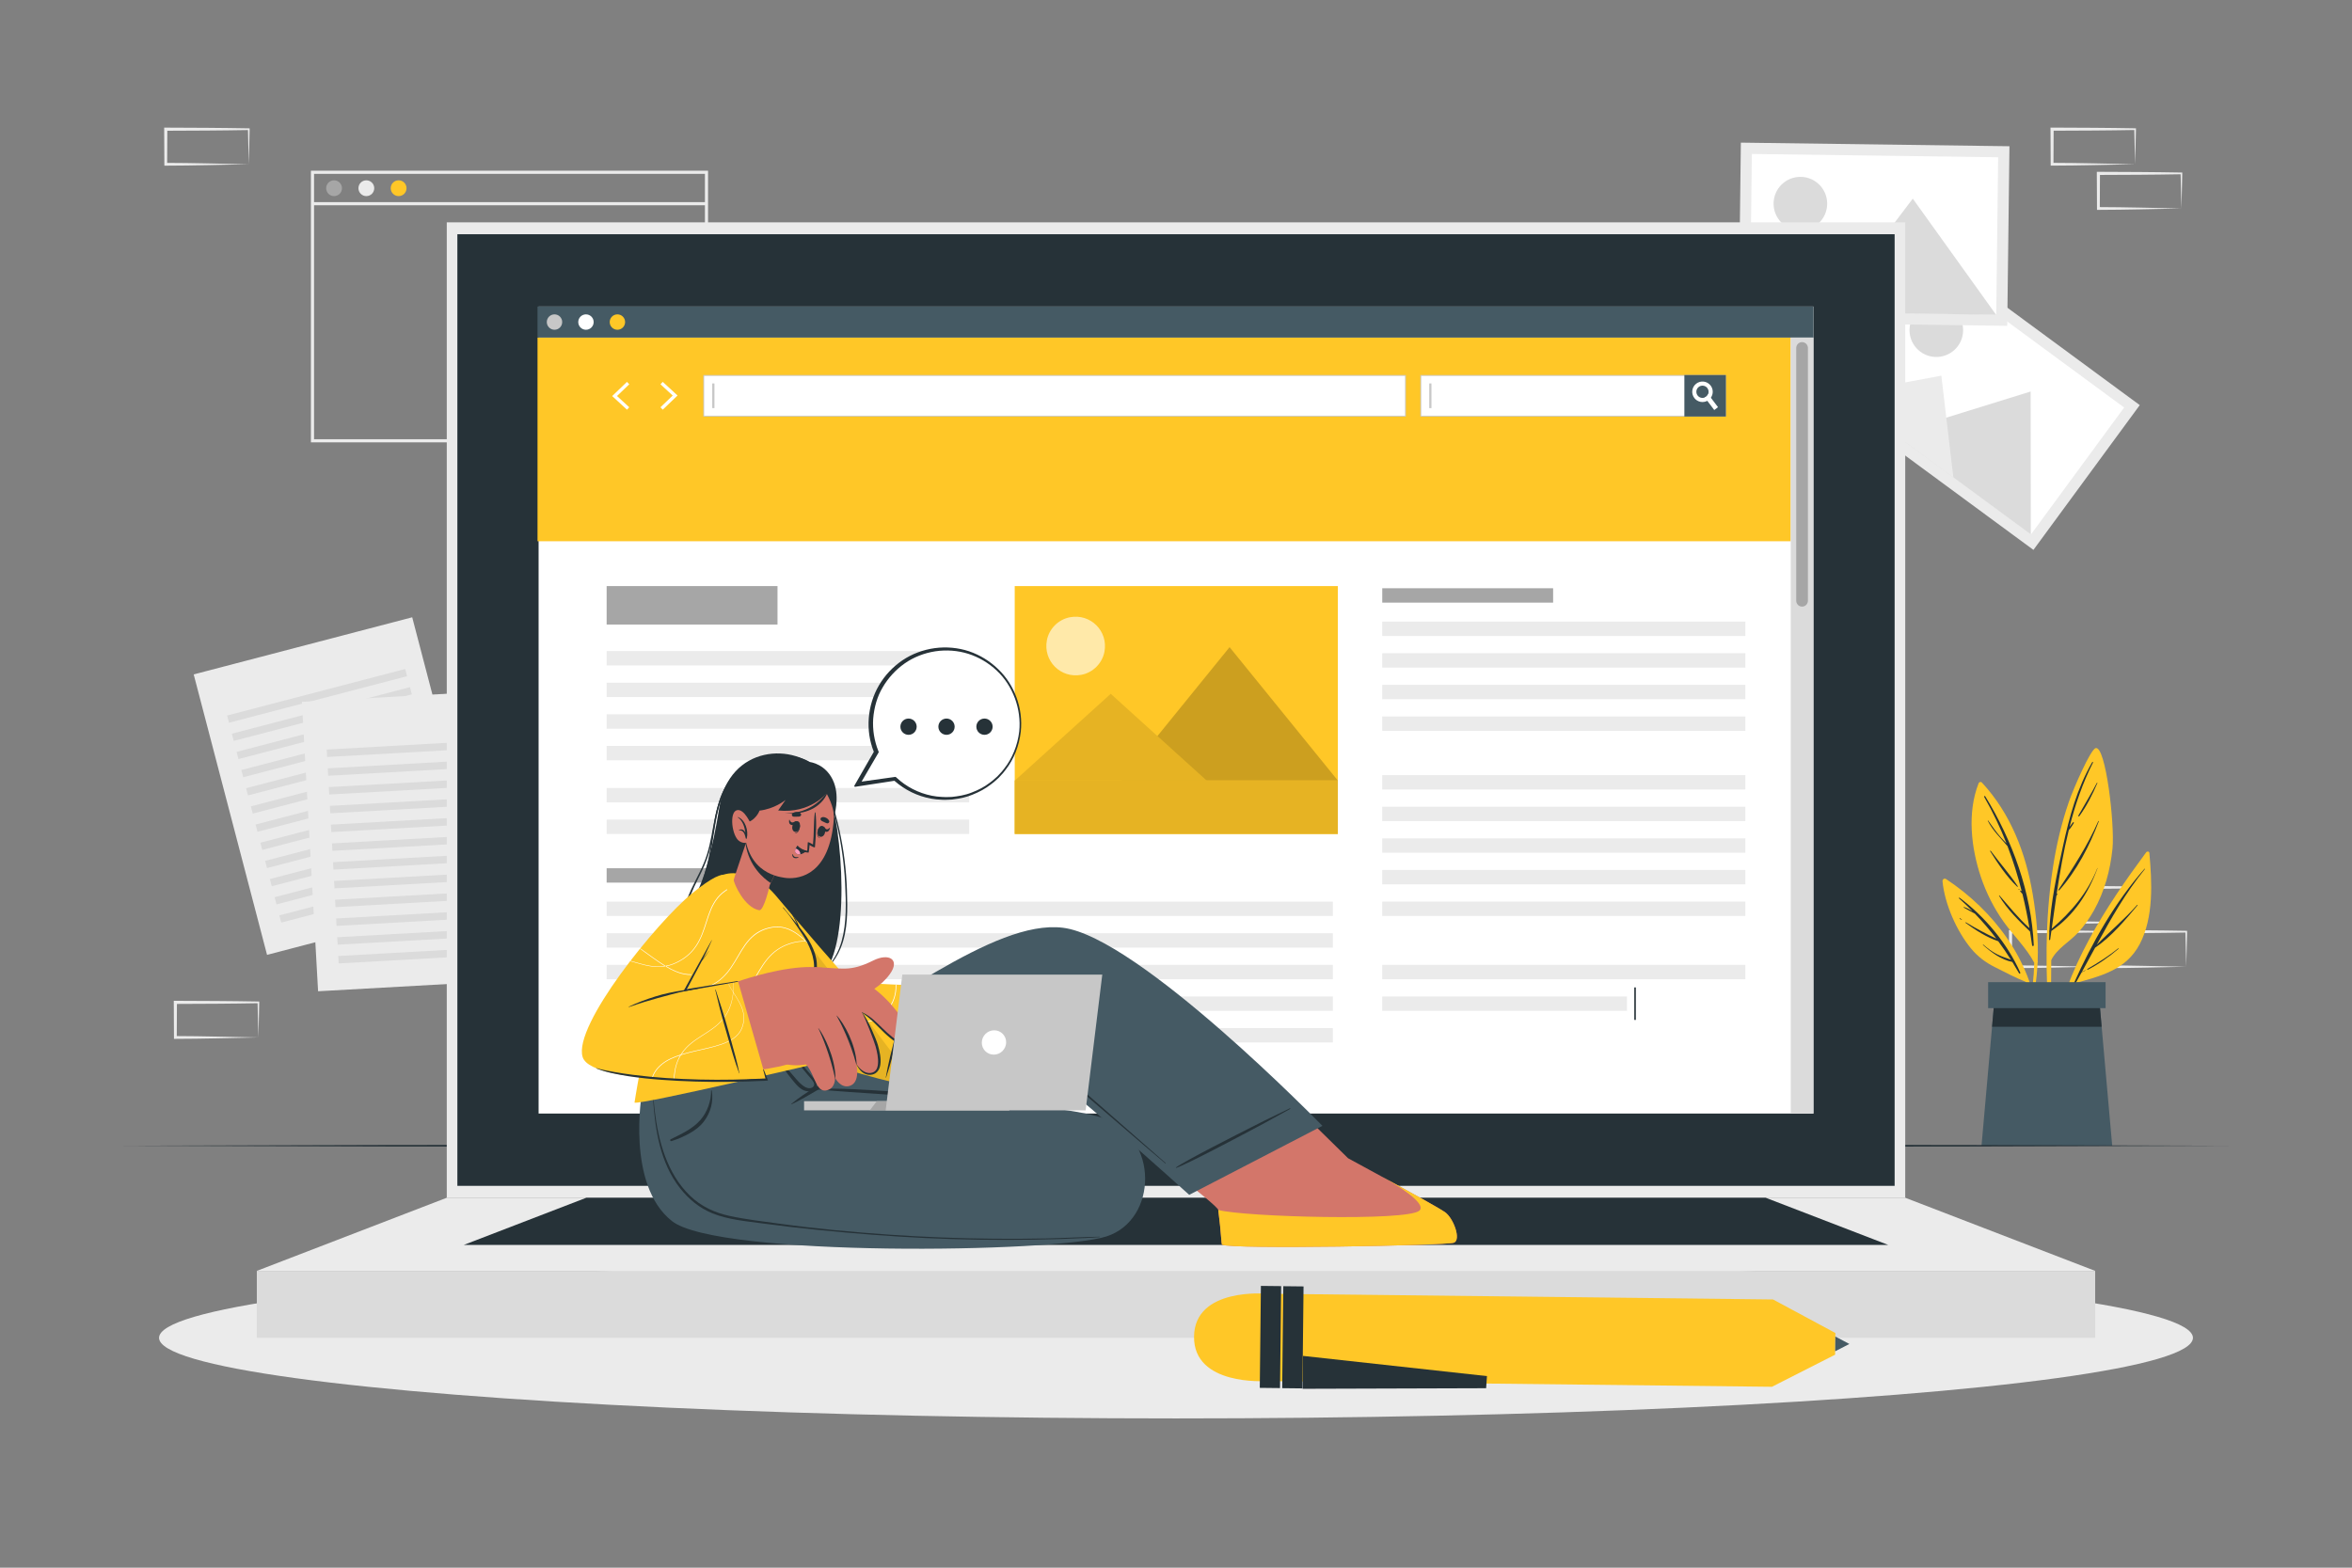 <?xml version="1.0" encoding="utf-8"?>
<!-- Generator: Adobe Illustrator 27.5.0, SVG Export Plug-In . SVG Version: 6.00 Build 0)  -->
<svg version="1.1" xmlns="http://www.w3.org/2000/svg" xmlns:xlink="http://www.w3.org/1999/xlink"
	x="0px" y="0px"
	viewBox="0 0 750 500" style="enable-background:new 0 0 750 500;" xml:space="preserve">
<rect x="0" y="0" width="750" height="500" fill="#808080" stroke="none"/>
<g id="Background_Complete">
	<g>
		<path style="fill:#EBEBEB;" d="M225.784,141.086H99.145V54.447h126.639V141.086z M100.145,140.086h124.639V55.447H100.145V140.086
			z"/>
		<g>
			<path style="fill:#A6A6A6;" d="M109.047,60.028c0,1.392-1.129,2.521-2.521,2.521c-1.392,0-2.521-1.128-2.521-2.521
				c0-1.392,1.128-2.521,2.521-2.521C107.918,57.508,109.047,58.636,109.047,60.028z"/>
			<path style="fill:#EBEBEB;" d="M119.339,60.028c0,1.392-1.128,2.521-2.521,2.521s-2.521-1.128-2.521-2.521
				c0-1.392,1.128-2.521,2.521-2.521S119.339,58.636,119.339,60.028z"/>
			<path style="fill:#FFC727;" d="M129.632,60.028c0,1.392-1.128,2.521-2.521,2.521c-1.392,0-2.521-1.128-2.521-2.521
				c0-1.392,1.129-2.521,2.521-2.521C128.503,57.508,129.632,58.636,129.632,60.028z"/>
		</g>
		<rect x="99.645" y="64.466" style="fill:#EBEBEB;" width="125.639" height="1"/>
	</g>
	<g>
		<path style="fill:#EBEBEB;" d="M682.372,294.224l-13.125,0.279l-6.661,0.112c-2.226,0.047-4.463,0.037-6.695,0.055l-0.444,0.003
			l-0.002-0.449l-0.054-11.19l-0.003-0.502l0.502,0.002l13.24,0.063c4.413,0.005,8.827,0.112,13.24,0.164l0.276,0.003l-0.003,0.27
			c-0.019,1.899-0.086,3.787-0.131,5.654L682.372,294.224z M682.372,294.224l-0.142-5.654c-0.045-1.863-0.112-3.705-0.131-5.536
			l0.273,0.273c-4.413,0.051-8.827,0.159-13.24,0.164l-13.24,0.063l0.499-0.499l-0.054,11.19l-0.446-0.446
			c2.182,0.018,4.358,0.008,6.546,0.055l6.579,0.112L682.372,294.224z"/>
		<path style="fill:#EBEBEB;" d="M667.6,308.334l-13.125,0.279l-6.661,0.112c-2.226,0.047-4.463,0.037-6.695,0.055l-0.444,0.004
			l-0.002-0.449l-0.054-11.19l-0.002-0.502l0.502,0.002l13.24,0.063c4.413,0.005,8.827,0.112,13.24,0.164l0.276,0.003l-0.003,0.27
			c-0.019,1.899-0.086,3.787-0.131,5.654L667.6,308.334z M667.6,308.334l-0.142-5.654c-0.045-1.863-0.112-3.705-0.131-5.536
			l0.273,0.273c-4.413,0.051-8.827,0.159-13.24,0.164l-13.24,0.063l0.499-0.499l-0.054,11.19l-0.446-0.446
			c2.182,0.018,4.358,0.008,6.546,0.055l6.579,0.112L667.6,308.334z"/>
		<path style="fill:#EBEBEB;" d="M697.144,308.334l-13.125,0.279l-6.661,0.112c-2.226,0.047-4.463,0.037-6.695,0.055l-0.444,0.004
			l-0.002-0.449l-0.054-11.19l-0.002-0.502l0.502,0.002l13.24,0.063c4.413,0.005,8.827,0.112,13.24,0.164l0.276,0.003l-0.003,0.27
			c-0.019,1.899-0.086,3.787-0.131,5.654L697.144,308.334z M697.144,308.334l-0.142-5.654c-0.045-1.863-0.112-3.705-0.131-5.536
			l0.273,0.273c-4.413,0.051-8.827,0.159-13.24,0.164l-13.24,0.063l0.499-0.499l-0.054,11.19l-0.446-0.446
			c2.182,0.018,4.358,0.008,6.546,0.055l6.579,0.112L697.144,308.334z"/>
		<path style="fill:#EBEBEB;" d="M324.792,161.067l-13.125,0.279l-6.661,0.112c-2.226,0.047-4.463,0.037-6.695,0.055l-0.444,0.004
			l-0.002-0.449l-0.054-11.19l-0.002-0.502l0.502,0.002l13.24,0.063c4.413,0.005,8.827,0.113,13.24,0.164l0.276,0.003l-0.003,0.27
			c-0.019,1.899-0.086,3.787-0.131,5.654L324.792,161.067z M324.792,161.067l-0.142-5.654c-0.045-1.863-0.112-3.705-0.131-5.536
			l0.273,0.273c-4.413,0.051-8.827,0.159-13.24,0.164l-13.24,0.063l0.499-0.499l-0.054,11.19l-0.446-0.446
			c2.182,0.018,4.358,0.008,6.546,0.055l6.579,0.112L324.792,161.067z"/>
		<path style="fill:#EBEBEB;" d="M310.021,175.177l-13.125,0.279l-6.661,0.112c-2.226,0.047-4.463,0.037-6.695,0.055l-0.444,0.004
			l-0.002-0.449l-0.054-11.19l-0.002-0.502l0.502,0.002l13.24,0.063c4.413,0.005,8.827,0.113,13.24,0.164l0.276,0.003l-0.003,0.27
			c-0.019,1.899-0.086,3.787-0.131,5.654L310.021,175.177z M310.021,175.177l-0.142-5.654c-0.045-1.863-0.112-3.705-0.131-5.536
			l0.273,0.273c-4.413,0.051-8.827,0.159-13.24,0.164l-13.24,0.063l0.499-0.499l-0.054,11.19l-0.446-0.446
			c2.182,0.018,4.358,0.008,6.546,0.055l6.579,0.112L310.021,175.177z"/>
		<path style="fill:#EBEBEB;" d="M339.564,175.177l-13.125,0.279l-6.661,0.112c-2.226,0.047-4.463,0.037-6.695,0.055l-0.444,0.004
			l-0.002-0.449l-0.054-11.19l-0.002-0.502l0.502,0.002l13.24,0.063c4.413,0.005,8.827,0.113,13.24,0.164l0.276,0.003l-0.003,0.27
			c-0.019,1.899-0.086,3.787-0.131,5.654L339.564,175.177z M339.564,175.177l-0.142-5.654c-0.045-1.863-0.112-3.705-0.131-5.536
			l0.273,0.273c-4.413,0.051-8.827,0.159-13.24,0.164l-13.24,0.063l0.499-0.499l-0.054,11.19l-0.446-0.446
			c2.182,0.018,4.358,0.008,6.546,0.055l6.579,0.112L339.564,175.177z"/>
		<path style="fill:#EBEBEB;" d="M82.4,330.886l-13.125,0.279l-6.661,0.112c-2.226,0.047-4.463,0.037-6.695,0.055l-0.444,0.004
			l-0.002-0.449l-0.054-11.19l-0.002-0.502l0.502,0.002l13.24,0.063c4.413,0.005,8.827,0.113,13.24,0.164l0.276,0.003l-0.003,0.27
			c-0.019,1.899-0.086,3.787-0.131,5.654L82.4,330.886z M82.4,330.886l-0.142-5.654c-0.045-1.863-0.112-3.705-0.131-5.536
			l0.273,0.273c-4.413,0.051-8.827,0.159-13.24,0.164l-13.24,0.063l0.499-0.499l-0.054,11.19l-0.446-0.446
			c2.182,0.018,4.358,0.008,6.546,0.055l6.579,0.112L82.4,330.886z"/>
		<path style="fill:#EBEBEB;" d="M547.862,161.059l-13.125,0.279l-6.661,0.112c-2.226,0.047-4.463,0.037-6.695,0.055l-0.444,0.003
			l-0.002-0.449l-0.054-11.19l-0.002-0.502l0.502,0.002l13.24,0.063c4.413,0.005,8.827,0.113,13.24,0.164l0.276,0.003l-0.003,0.27
			c-0.019,1.899-0.086,3.787-0.131,5.654L547.862,161.059z M547.862,161.059l-0.142-5.654c-0.045-1.863-0.112-3.705-0.131-5.536
			l0.273,0.273c-4.413,0.051-8.827,0.159-13.24,0.164l-13.24,0.063l0.499-0.499l-0.054,11.19l-0.446-0.446
			c2.182,0.018,4.358,0.008,6.546,0.055l6.579,0.112L547.862,161.059z"/>
		<path style="fill:#EBEBEB;" d="M680.841,52.38l-13.125,0.279l-6.661,0.112c-2.226,0.047-4.463,0.037-6.695,0.055l-0.444,0.004
			l-0.002-0.449l-0.054-11.19l-0.002-0.502l0.502,0.002l13.24,0.063c4.413,0.005,8.827,0.112,13.24,0.164l0.276,0.003l-0.003,0.27
			c-0.019,1.899-0.086,3.787-0.131,5.654L680.841,52.38z M680.841,52.38l-0.142-5.654c-0.045-1.863-0.112-3.705-0.131-5.536
			l0.273,0.273c-4.413,0.051-8.827,0.159-13.24,0.164l-13.24,0.063l0.499-0.499l-0.054,11.19l-0.446-0.446
			c2.182,0.018,4.358,0.008,6.546,0.055l6.579,0.112L680.841,52.38z"/>
		<path style="fill:#EBEBEB;" d="M695.612,66.489l-13.125,0.279l-6.661,0.112c-2.226,0.047-4.463,0.037-6.695,0.055l-0.444,0.004
			l-0.002-0.449l-0.054-11.19l-0.003-0.502l0.502,0.002l13.24,0.063c4.413,0.005,8.827,0.112,13.24,0.164l0.276,0.003l-0.003,0.27
			c-0.019,1.899-0.086,3.787-0.131,5.654L695.612,66.489z M695.612,66.489l-0.142-5.654c-0.045-1.863-0.112-3.705-0.131-5.536
			l0.273,0.273c-4.413,0.051-8.827,0.159-13.24,0.164l-13.24,0.063l0.499-0.499l-0.054,11.19l-0.446-0.446
			c2.182,0.018,4.358,0.008,6.546,0.055l6.579,0.112L695.612,66.489z"/>
		<path style="fill:#EBEBEB;" d="M79.337,52.391L66.212,52.67l-6.661,0.112c-2.226,0.047-4.463,0.037-6.695,0.055l-0.444,0.003
			l-0.002-0.449l-0.054-11.19L52.354,40.7l0.502,0.002l13.24,0.063c4.413,0.005,8.827,0.113,13.24,0.164l0.276,0.003l-0.003,0.27
			c-0.019,1.899-0.086,3.787-0.131,5.654L79.337,52.391z M79.337,52.391l-0.142-5.654c-0.045-1.863-0.112-3.705-0.131-5.536
			l0.273,0.273c-4.413,0.051-8.827,0.159-13.24,0.164l-13.24,0.063l0.499-0.499l-0.054,11.19l-0.446-0.446
			c2.182,0.018,4.358,0.008,6.546,0.055l6.579,0.112L79.337,52.391z"/>
	</g>
	<g>
		<g>
			<g>
				<polygon style="fill:#EBEBEB;" points="154.836,286.324 85.156,304.545 61.766,215.098 113.503,201.569 131.445,196.877 
					135.902,213.921 				"/>
				<g>
					
						<rect x="71.834" y="220.869" transform="matrix(-0.968 0.253 -0.253 -0.968 255.227 411.292)" style="fill:#DBDBDB;" width="58.671" height="2.374"/>
				</g>
				<g>
					
						<rect x="73.35" y="226.666" transform="matrix(-0.968 0.253 -0.253 -0.968 259.676 422.315)" style="fill:#DBDBDB;" width="58.671" height="2.374"/>
				</g>
				<g>
					
						<rect x="74.866" y="232.463" transform="matrix(-0.968 0.253 -0.253 -0.968 264.125 433.337)" style="fill:#DBDBDB;" width="58.671" height="2.374"/>
				</g>
				<g>
					
						<rect x="76.382" y="238.261" transform="matrix(-0.968 0.253 -0.253 -0.968 268.575 444.36)" style="fill:#DBDBDB;" width="58.671" height="2.374"/>
				</g>
				<g>
					
						<rect x="77.898" y="244.058" transform="matrix(-0.968 0.253 -0.253 -0.968 273.024 455.383)" style="fill:#DBDBDB;" width="58.671" height="2.374"/>
				</g>
				<g>
					
						<rect x="79.414" y="249.855" transform="matrix(-0.968 0.253 -0.253 -0.968 277.473 466.405)" style="fill:#DBDBDB;" width="58.671" height="2.374"/>
				</g>
				<g>
					
						<rect x="80.93" y="255.652" transform="matrix(-0.968 0.253 -0.253 -0.968 281.923 477.428)" style="fill:#DBDBDB;" width="58.671" height="2.374"/>
				</g>
				<g>
					
						<rect x="82.446" y="261.45" transform="matrix(-0.968 0.253 -0.253 -0.968 286.372 488.45)" style="fill:#DBDBDB;" width="58.671" height="2.374"/>
				</g>
				<g>
					
						<rect x="83.962" y="267.247" transform="matrix(-0.968 0.253 -0.253 -0.968 290.821 499.473)" style="fill:#DBDBDB;" width="58.671" height="2.374"/>
				</g>
				<g>
					
						<rect x="85.478" y="273.045" transform="matrix(-0.968 0.253 -0.253 -0.968 295.271 510.495)" style="fill:#DBDBDB;" width="58.671" height="2.374"/>
				</g>
				<g>
					
						<rect x="86.994" y="278.842" transform="matrix(-0.968 0.253 -0.253 -0.968 299.72 521.518)" style="fill:#DBDBDB;" width="58.671" height="2.374"/>
				</g>
				<g>
					
						<rect x="88.51" y="284.639" transform="matrix(-0.968 0.253 -0.253 -0.968 304.169 532.541)" style="fill:#DBDBDB;" width="58.671" height="2.374"/>
				</g>
			</g>
			<g>
				<polygon style="fill:#EBEBEB;" points="173.34,312.131 101.43,316.154 96.265,223.844 149.658,220.857 169.159,237.41 				"/>
				<polygon style="fill:#DBDBDB;" points="149.658,220.857 169.159,237.41 150.642,238.446 				"/>
				<g>
					
						<rect x="104.182" y="237.82" transform="matrix(-0.998 0.056 -0.056 -0.998 261.567 470.702)" style="fill:#DBDBDB;" width="40.044" height="2.374"/>
				</g>
				<g>
					
						<rect x="104.517" y="243.803" transform="matrix(-0.998 0.056 -0.056 -0.998 262.57 482.64)" style="fill:#DBDBDB;" width="40.044" height="2.374"/>
				</g>
				<g>
					
						<rect x="104.852" y="249.786" transform="matrix(-0.998 0.056 -0.056 -0.998 263.573 494.577)" style="fill:#DBDBDB;" width="40.044" height="2.374"/>
				</g>
				<g>
					
						<rect x="105.172" y="255.248" transform="matrix(-0.998 0.056 -0.056 -0.998 283.131 504.956)" style="fill:#DBDBDB;" width="58.671" height="2.374"/>
				</g>
				<g>
					
						<rect x="105.507" y="261.231" transform="matrix(-0.998 0.056 -0.056 -0.998 284.135 516.893)" style="fill:#DBDBDB;" width="58.671" height="2.374"/>
				</g>
				<g>
					
						<rect x="105.842" y="267.214" transform="matrix(-0.998 0.056 -0.056 -0.998 285.138 528.831)" style="fill:#DBDBDB;" width="58.671" height="2.374"/>
				</g>
				<g>
					
						<rect x="106.176" y="273.197" transform="matrix(-0.998 0.056 -0.056 -0.998 286.141 540.769)" style="fill:#DBDBDB;" width="58.671" height="2.374"/>
				</g>
				<g>
					
						<rect x="106.511" y="279.18" transform="matrix(-0.998 0.056 -0.056 -0.998 287.144 552.707)" style="fill:#DBDBDB;" width="58.671" height="2.374"/>
				</g>
				<g>
					
						<rect x="106.846" y="285.163" transform="matrix(-0.998 0.056 -0.056 -0.998 288.148 564.644)" style="fill:#DBDBDB;" width="58.671" height="2.374"/>
				</g>
				<g>
					
						<rect x="107.181" y="291.146" transform="matrix(-0.998 0.056 -0.056 -0.998 289.152 576.582)" style="fill:#DBDBDB;" width="58.671" height="2.374"/>
				</g>
				<g>
					
						<rect x="107.515" y="297.129" transform="matrix(-0.998 0.056 -0.056 -0.998 290.154 588.52)" style="fill:#DBDBDB;" width="58.671" height="2.374"/>
				</g>
				<g>
					
						<rect x="107.85" y="303.112" transform="matrix(-0.998 0.056 -0.056 -0.998 291.158 600.458)" style="fill:#DBDBDB;" width="58.671" height="2.374"/>
				</g>
			</g>
		</g>
		<g>
			<g>
				<g>
					<polygon style="fill:#EBEBEB;" points="579.427,124.61 648.412,175.384 682.319,129.209 613.335,78.435 					"/>
					<polygon style="fill:#FFFFFF;" points="584.405,123.845 647.662,170.403 677.341,129.974 614.083,83.416 					"/>
					<path style="fill:#DBDBDB;" d="M610.565,100.241c-2.798,3.801-1.984,9.15,1.817,11.948c3.801,2.798,9.151,1.984,11.949-1.817
						c2.798-3.801,1.984-9.151-1.817-11.949C618.712,95.626,613.363,96.439,610.565,100.241z"/>
					<polygon style="fill:#DBDBDB;" points="604,138.364 647.574,170.435 647.523,124.868 					"/>
					<polygon style="fill:#EBEBEB;" points="586.909,125.806 622.884,152.284 619.051,119.815 					"/>
				</g>
			</g>
			<g>
				<g>
					<polygon style="fill:#EBEBEB;" points="554.416,102.774 640.063,103.924 640.769,46.641 555.122,45.491 					"/>
					<polygon style="fill:#FFFFFF;" points="558.019,99.255 636.556,100.309 637.166,50.16 558.629,49.106 					"/>
					<path style="fill:#DBDBDB;" d="M565.558,64.836c-0.063,4.719,3.711,8.596,8.43,8.66c4.72,0.063,8.597-3.711,8.66-8.43
						c0.063-4.719-3.711-8.596-8.431-8.66C569.499,56.342,565.621,60.116,565.558,64.836z"/>
					<polygon style="fill:#DBDBDB;" points="582.403,99.66 636.502,100.386 609.945,63.359 					"/>
					<polygon style="fill:#EBEBEB;" points="561.197,99.393 605.861,99.992 583.85,75.817 					"/>
				</g>
			</g>
		</g>
	</g>
</g>

<g id="Plant">
	<g>
		<g>
			<g>
				<path style="fill:#FFC727;" d="M684.381,271.819c-12.794,17.328-26.134,37.436-29.382,59.165
					c-0.039,0.329,0.488,0.436,0.564,0.11c1.485-5.96,3.364-11.747,5.658-17.398c8.411-2.315,16.667-4.216,21.084-12.565
					c4.505-8.582,3.933-19.771,3.076-29.12C685.321,271.511,684.642,271.487,684.381,271.819z"/>
				<g>
					<path style="fill:#263238;" d="M661.347,313.534c5.747-12.897,13.126-25.848,22.504-36.453
						c0.063-0.071,0.161,0.031,0.103,0.103c-6.14,7.553-10.806,15.78-15.362,24.15c4.236-4.301,8.878-8.153,12.891-12.713
						c0.078-0.089,0.203,0.04,0.129,0.129c-3.985,4.781-8.337,9.977-13.526,13.516c-1.394,2.568-2.797,5.144-4.22,7.72
						c0.349-0.195,0.709-0.369,1.066-0.546c0.063-0.031,0.118,0.063,0.055,0.095c-0.396,0.2-0.787,0.411-1.196,0.585
						c-0.674,1.219-1.342,2.438-2.035,3.655C661.602,314.044,661.226,313.806,661.347,313.534z"/>
					<path style="fill:#263238;" d="M665.623,309.034c3.429-1.966,6.736-4.079,9.821-6.556c0.084-0.068,0.205,0.049,0.12,0.12
						c-3.03,2.565-6.261,4.862-9.8,6.677C665.605,309.357,665.466,309.124,665.623,309.034z"/>
				</g>
			</g>
			<g>
				<path style="fill:#FFC727;" d="M653.519,327.755c0.026,0.263,0.473,0.258,0.468-0.022c0.067-7.155,0.007-14.344,0.114-21.533
					c1.833-3.699,5.768-5.747,8.504-8.712c1.973-2.139,3.66-4.553,5.103-7.106c3.383-6.054,5.216-12.861,5.921-19.74
					c0.756-7.654-2.149-32.911-5.376-32.034c-1.673,0.455-7.088,12.965-8.524,17.1c-2.353,6.804-4.007,13.854-5.093,20.969
					C652.021,293.518,652.239,310.809,653.519,327.755z"/>
				<g>
					<path style="fill:#263238;" d="M653.467,296.886c0.011-0.009,0.021-0.019,0.032-0.028c0.392-9.054,2.432-18.197,4.341-26.979
						c2.057-9.461,4.462-18.368,9.33-26.806c0.091-0.157,0.322-0.019,0.241,0.141c-3.313,6.528-5.682,13.458-7.494,20.576
						c0.326-0.51,0.722-0.994,1.061-1.476c0.133-0.189,0.446-0.013,0.315,0.184c-0.477,0.713-0.908,1.544-1.521,2.148
						c-0.02,0.02-0.042,0.022-0.064,0.029c-1.676,6.761-2.879,13.678-3.908,20.578c0.077-0.087,0.152-0.182,0.229-0.267
						c0.053-0.057,0.142,0.016,0.105,0.081c-0.127,0.229-0.27,0.456-0.41,0.684c-0.518,3.502-0.999,6.997-1.483,10.462
						c6.235-5.329,11.56-11.611,14.564-19.352c0.014-0.035,0.072-0.021,0.059,0.016c-2.943,8.029-7.581,15.166-14.722,20.036
						c-0.13,0.934-0.261,1.867-0.394,2.796c-0.027,0.193-0.335,0.142-0.334-0.045c0.003-0.825,0.042-1.652,0.075-2.478
						C653.402,297.109,653.36,296.976,653.467,296.886z"/>
					<path style="fill:#263238;" d="M656.405,283.767c4.765-7.111,9.216-14.018,12.703-21.879c0.038-0.087,0.19-0.025,0.155,0.065
						c-2.938,7.81-7.053,15.724-12.62,21.998C656.53,284.079,656.308,283.911,656.405,283.767z"/>
					<path style="fill:#263238;" d="M662.737,260.132c1.974-3.492,4.056-6.891,5.914-10.453c0.052-0.099,0.189-0.012,0.147,0.086
						c-1.559,3.64-3.422,7.336-5.756,10.545C662.911,260.49,662.623,260.334,662.737,260.132z"/>
					<path style="fill:#263238;" d="M661.966,261.651c0.039,0,0.039,0.061,0,0.061C661.927,261.712,661.927,261.651,661.966,261.651
						z"/>
				</g>
			</g>
			<g>
				<path style="fill:#FFC727;" d="M648.676,307.061c-0.122,4.741-0.634,9.484-1.672,14.098c0.073,0.509,0.147,1.018,0.221,1.543
					c1.495-5.137,2.276-10.401,2.522-15.714c0.081-0.147,0.115-0.306,0.022-0.486c0,0,0,0-0.001-0.015
					c0.27-7.096-0.388-14.27-1.579-21.292c-2.216-13.151-7.057-25.771-16.229-35.628c-0.291-0.304-0.871-0.146-1.013,0.209
					c-3.701,9.41-2.41,20.639,0.743,30.027c1.716,5.057,4.164,9.913,7.273,14.261C642.109,298.487,646.12,302.23,648.676,307.061z"
					/>
				<g>
					<path style="fill:#263238;" d="M633.045,253.971c8.692,14.107,14.74,30.832,15.479,47.496c0.013,0.295-0.484,0.373-0.525,0.071
						c-0.206-1.497-0.435-2.981-0.675-4.459c-0.005-0.004-0.01-0.001-0.015-0.006c-3.596-3.444-7.287-7.078-9.863-11.382
						c-0.045-0.075,0.064-0.165,0.124-0.096c3.129,3.575,6.048,7.238,9.58,10.427c-0.622-3.684-1.36-7.31-2.233-10.883
						c-0.233-0.267-0.459-0.54-0.688-0.808c-0.151-0.177,0.101-0.435,0.258-0.258c0.069,0.077,0.139,0.154,0.209,0.231
						c-1.232-4.906-2.735-9.709-4.545-14.428c-2.213-2.64-4.686-4.921-6.298-8.1c-0.04-0.077,0.066-0.137,0.116-0.067
						c1.296,1.818,2.549,3.647,4.02,5.335c0.586,0.672,1.229,1.3,1.836,1.957c-1.978-5.038-4.325-9.977-7.116-14.833
						C632.584,253.949,632.914,253.758,633.045,253.971z"/>
					<path style="fill:#263238;" d="M634.802,271.372c2.81,3.781,6.011,7.389,8.623,11.297c0.075,0.112-0.088,0.227-0.181,0.14
						c-3.356-3.148-6.196-7.447-8.63-11.326C634.536,271.361,634.72,271.262,634.802,271.372z"/>
					<path style="fill:#263238;" d="M643.818,283.544l0.12,0.12c0.083,0.083-0.046,0.212-0.129,0.129l-0.12-0.12
						C643.606,283.59,643.735,283.461,643.818,283.544z"/>
				</g>
			</g>
			<g>
				<path style="fill:#FFC727;" d="M619.426,281.089c0.698,7.258,4.517,15.927,9.172,21.52c2.063,2.473,4.566,4.366,7.438,5.804
					c3.221,1.594,6.594,3.429,9.927,4.737c1.558,3.977,2.75,8.143,3.514,12.485c0.107-0.363,0.214-0.742,0.322-1.106
					c-2.139-18.375-14.03-34.081-29.239-44.163C620.014,280.002,619.366,280.469,619.426,281.089z"/>
				<g>
					<path style="fill:#263238;" d="M624.681,286.518c-0.107-0.095,0.038-0.287,0.155-0.201c8.06,5.971,15.323,14.677,19.38,23.884
						c0.111,0.251-0.235,0.472-0.378,0.221c-0.707-1.239-1.428-2.444-2.161-3.627c-0.004-0.001-0.006,0.002-0.01,0.002
						c-3.471-0.654-6.759-3.097-9.336-5.416c-0.07-0.063,0.033-0.165,0.103-0.103c1.345,1.186,2.789,2.271,4.393,3.085
						c1.415,0.719,2.939,1.172,4.412,1.747c-1.287-2.042-2.628-4-4.028-5.9c-3.736-1.273-7.293-3.567-10.433-5.865
						c-0.099-0.072-0.012-0.234,0.098-0.168c3.201,1.926,6.356,3.622,9.697,5.184c-2.105-2.788-4.383-5.428-6.846-7.982
						c-1.18-0.623-2.376-1.249-3.52-1.915c-0.093-0.054-0.032-0.213,0.075-0.178c0.911,0.303,1.839,0.78,2.701,1.327
						C627.609,289.225,626.195,287.855,624.681,286.518z"/>
					<path style="fill:#263238;" d="M625.005,292.863c0.21,0.133,0.4,0.254,0.585,0.418c0.056,0.049-0.015,0.121-0.073,0.096
						c-0.223-0.097-0.405-0.215-0.61-0.346C624.802,292.963,624.899,292.795,625.005,292.863z"/>
				</g>
			</g>
		</g>
		<g>
			<g>
				<polygon style="fill:#455A64;" points="673.536,365.427 631.859,365.427 635.223,327.474 635.962,319.103 669.433,319.103 
					670.171,327.474 				"/>
				<polygon style="fill:#263238;" points="670.171,327.474 635.223,327.474 635.962,319.103 669.433,319.103 				"/>
			</g>
			<rect x="633.968" y="313.251" style="fill:#455A64;" width="37.458" height="8.284"/>
		</g>
	</g>
</g>
<g id="Floor">
	<polygon style="fill:#263238;" points="38.315,365.427 122.486,365.184 206.657,365.096 375,364.928 543.343,365.095 
		627.514,365.182 711.685,365.427 627.514,365.672 543.343,365.76 375,365.926 206.657,365.759 122.486,365.67 	"/>
</g>
<g id="Shadow">
	<ellipse style="fill:#EBEBEB;" cx="375" cy="426.688" rx="324.28" ry="25.706"/>
</g>
<g id="Device">
	<g>
		<rect x="142.466" y="70.913" style="fill:#EBEBEB;" width="465.068" height="311.096"/>
		<rect x="145.846" y="74.707" style="fill:#263238;" width="458.309" height="303.507"/>
		<g>
			<rect x="81.893" y="405.337" style="fill:#DBDBDB;" width="586.214" height="21.351"/>
			<polygon style="fill:#EBEBEB;" points="81.893,405.337 142.466,382.009 607.534,382.009 668.107,405.337 			"/>
			<polygon style="fill:#263238;" points="147.875,397.063 186.964,382.009 563.036,382.009 602.125,397.063 			"/>
		</g>
		<g>
			<rect x="171.746" y="97.766" style="fill:#FFFFFF;" width="406.508" height="257.389"/>
			<rect x="171.402" y="107.671" style="fill:#FFC727;" width="399.635" height="64.955"/>
			<g>
				<rect x="171.402" y="97.766" style="fill:#455A64;" width="406.852" height="9.904"/>
				<g>
					<path style="fill:#C7C7C7;" d="M179.274,102.718c0,1.356-1.1,2.456-2.456,2.456c-1.356,0-2.456-1.1-2.456-2.456
						c0-1.357,1.1-2.456,2.456-2.456C178.175,100.262,179.274,101.362,179.274,102.718z"/>
					<path style="fill:#FFFFFF;" d="M189.305,102.718c0,1.356-1.1,2.456-2.456,2.456c-1.357,0-2.456-1.1-2.456-2.456
						c0-1.357,1.1-2.456,2.456-2.456C188.205,100.262,189.305,101.362,189.305,102.718z"/>
					<path style="fill:#FFC727;" d="M199.334,102.718c0,1.356-1.1,2.456-2.456,2.456c-1.356,0-2.456-1.1-2.456-2.456
						c0-1.357,1.1-2.456,2.456-2.456C198.235,100.262,199.334,101.362,199.334,102.718z"/>
				</g>
			</g>
			<g>
				<rect x="571.037" y="107.671" style="fill:#DBDBDB;" width="7.217" height="247.485"/>
				<path style="fill:#A6A6A6;" d="M574.641,193.471L574.641,193.471c-1.029,0-1.864-0.834-1.864-1.864v-80.623
					c0-1.03,0.834-1.864,1.864-1.864h0c1.03,0,1.864,0.834,1.864,1.864v80.623C576.505,192.636,575.671,193.471,574.641,193.471z"/>
			</g>
			<g>
				<g>
					<g>
						<rect x="453.05" y="119.745" style="fill:#FFFFFF;" width="97.159" height="12.968"/>
						<path style="fill:#C7C7C7;" d="M550.341,132.845h-97.424v-13.232h97.424V132.845z M453.182,132.581h96.895v-12.703h-96.895
							V132.581z"/>
					</g>
					<rect x="537.106" y="119.61" style="fill:#455A64;" width="13.238" height="13.239"/>
					<g>
						<g>
							<path style="fill:#FFFFFF;" d="M547.836,129.864l-1.198,0.907l-2.219-2.93l-0.812-1.072c0.162-0.063,0.319-0.151,0.466-0.263
								c0.281-0.215,0.487-0.493,0.615-0.797l0.862,1.137L547.836,129.864z"/>
							<path style="fill:#FFFFFF;" d="M545.478,122.965c-1.099-1.433-3.152-1.703-4.584-0.604c-1.432,1.099-1.703,3.152-0.604,4.584
								c0.987,1.288,2.744,1.636,4.129,0.897c0.157-0.085,0.309-0.18,0.453-0.292c0.267-0.206,0.494-0.444,0.678-0.703
								C546.358,125.707,546.371,124.132,545.478,122.965z M544.073,126.507c-0.146,0.112-0.303,0.2-0.466,0.263
								c-0.794,0.318-1.73,0.087-2.275-0.624c-0.657-0.857-0.496-2.085,0.361-2.742c0.857-0.657,2.084-0.494,2.742,0.363
								c0.44,0.576,0.512,1.319,0.253,1.943C544.56,126.014,544.354,126.292,544.073,126.507z"/>
						</g>
					</g>
					<rect x="455.761" y="122.294" style="fill:#C7C7C7;" width="0.696" height="7.87"/>
				</g>
				<g>
					<g>
						<rect x="224.407" y="119.745" style="fill:#FFFFFF;" width="223.769" height="12.968"/>
						<path style="fill:#C7C7C7;" d="M448.309,132.845H224.275v-13.232h224.034V132.845z M224.539,132.581h223.505v-12.703H224.539
							V132.581z"/>
					</g>
					<rect x="227.119" y="122.294" style="fill:#C7C7C7;" width="0.696" height="7.87"/>
				</g>
				<g>
					<polygon style="fill:#FFFFFF;" points="199.932,130.667 195.208,126.32 199.924,121.798 200.656,122.562 196.753,126.304 
						200.648,129.889 					"/>
				</g>
				<g>
					<polygon style="fill:#FFFFFF;" points="211.33,121.791 216.053,126.138 211.339,130.66 210.606,129.897 214.509,126.154 
						210.614,122.569 					"/>
				</g>
			</g>
			<g>
				<g>
					
						<rect x="323.57" y="186.926" transform="matrix(-1 -1.224647e-16 1.224647e-16 -1 750.179 452.908)" style="fill:#FFC727;" width="103.038" height="79.055"/>
					<path style="opacity:0.6;fill:#FFFFFF;" d="M333.826,204.215c-1.249,6.589,4.421,12.259,11.01,11.009
						c3.681-0.698,6.65-3.667,7.348-7.348c1.249-6.589-4.421-12.258-11.009-11.009C337.492,197.565,334.523,200.534,333.826,204.215
						z"/>
					<g>
						<polygon style="fill:#FFC727;" points="357.563,248.949 426.608,248.949 392.086,206.402 						"/>
						<polygon style="opacity:0.2;" points="357.563,248.949 426.608,248.949 392.086,206.402 						"/>
					</g>
					<g>
						<polygon style="fill:#FFC727;" points="323.57,248.987 384.8,248.987 354.185,221.281 						"/>
						<polygon style="opacity:0.1;" points="323.57,248.987 384.8,248.987 354.185,221.281 						"/>
					</g>
					<g>
						<rect x="323.57" y="248.949" style="fill:#FFC727;" width="103.038" height="17.033"/>
						<rect x="323.57" y="248.949" style="opacity:0.1;" width="103.038" height="17.033"/>
					</g>
				</g>
				<g>
					<rect x="193.444" y="276.921" style="fill:#A6A6A6;" width="54.489" height="4.584"/>
					<rect x="193.444" y="287.558" style="fill:#EBEBEB;" width="231.575" height="4.585"/>
					<rect x="193.444" y="297.644" style="fill:#EBEBEB;" width="231.575" height="4.585"/>
					<rect x="193.444" y="307.73" style="fill:#EBEBEB;" width="231.575" height="4.585"/>
					<rect x="193.444" y="317.816" style="fill:#EBEBEB;" width="231.575" height="4.585"/>
					<rect x="193.444" y="327.903" style="fill:#EBEBEB;" width="231.575" height="4.585"/>
				</g>
				<g>
					<rect x="440.768" y="187.615" style="fill:#A6A6A6;" width="54.49" height="4.585"/>
					<rect x="440.768" y="198.252" style="fill:#EBEBEB;" width="115.788" height="4.585"/>
					<rect x="440.768" y="208.338" style="fill:#EBEBEB;" width="115.788" height="4.585"/>
					<rect x="440.768" y="218.424" style="fill:#EBEBEB;" width="115.788" height="4.585"/>
					<rect x="440.768" y="228.511" style="fill:#EBEBEB;" width="115.788" height="4.585"/>
					<rect x="440.768" y="247.213" style="fill:#EBEBEB;" width="115.788" height="4.585"/>
					<rect x="440.768" y="257.299" style="fill:#EBEBEB;" width="115.788" height="4.585"/>
					<rect x="440.768" y="267.385" style="fill:#EBEBEB;" width="115.788" height="4.585"/>
					<rect x="440.768" y="277.471" style="fill:#EBEBEB;" width="115.788" height="4.585"/>
					<rect x="440.768" y="287.557" style="fill:#EBEBEB;" width="115.788" height="4.585"/>
					<rect x="440.768" y="307.73" style="fill:#EBEBEB;" width="115.788" height="4.585"/>
					<rect x="440.768" y="317.816" style="fill:#EBEBEB;" width="78.041" height="4.585"/>
					<rect x="521.136" y="314.927" style="fill:#263238;" width="0.499" height="10.364"/>
				</g>
				<g>
					<rect x="193.444" y="186.926" style="fill:#A6A6A6;" width="54.489" height="12.265"/>
					<rect x="193.444" y="207.649" style="fill:#EBEBEB;" width="115.614" height="4.585"/>
					<rect x="193.444" y="217.735" style="fill:#EBEBEB;" width="115.614" height="4.585"/>
					<rect x="193.444" y="227.822" style="fill:#EBEBEB;" width="115.614" height="4.585"/>
					<rect x="193.444" y="237.908" style="fill:#EBEBEB;" width="115.614" height="4.585"/>
					<rect x="193.444" y="251.324" style="fill:#EBEBEB;" width="115.614" height="4.585"/>
					<rect x="193.444" y="261.41" style="fill:#EBEBEB;" width="115.614" height="4.585"/>
				</g>
			</g>
		</g>
	</g>
</g>
<g id="Pen">
	<g>
		<path style="fill:#FFC727;" d="M403.607,440.474c0,0-23.031,1.609-22.854-14.184c0.178-15.793,23.167-13.666,23.167-13.666
			L403.607,440.474z"/>
		<g>
			<path style="fill:#FFC727;" d="M585.26,425.15l-0.08,6.91l-20.14,10.24l-0.01,0.02l-0.04-0.02l-91-1.03l-58.58-0.66l-6.45-0.07
				l-0.68-0.01l-4.78-0.05h-0.01l-0.81-0.01l0.32-27.86l0.92,0.01l4.67,0.05l0.68,0.01l6.45,0.07l149.61,1.7
				c0.01-0.02,0.01-0.02,0.01-0.02l0.02,0.01l19.89,10.7L585.26,425.15z"/>
			<polygon style="fill:#455A64;" points="589.72,428.647 585.198,430.976 585.191,430.983 585.246,426.277 587.957,427.707 			"/>
		</g>
		
			<rect x="388.946" y="423.339" transform="matrix(0.011 -1 1 0.011 -25.901 826.937)" style="fill:#263238;" width="32.522" height="6.453"/>
		
			<rect x="396.078" y="423.419" transform="matrix(0.011 -1 1 0.011 -18.913 834.165)" style="fill:#263238;" width="32.522" height="6.454"/>
		<polygon style="fill:#263238;" points="415.383,442.943 415.5,432.451 474.16,438.896 473.894,442.761 		"/>
	</g>
</g>
<g id="Character">
	<g id="Capa_4">
	</g>
	<g>
		<g>
			<path style="fill:#263238;" d="M261.638,246.255c5.671,6.873,10.168,45.882,2.983,61.111
				c-7.185,15.23-37.961,18.453-44.655-1.144c-3.486-10.204,5.301-21.605,9.395-48.615
				C232.411,237.483,253.712,236.649,261.638,246.255z"/>
			<path style="fill:#263238;" d="M258.202,313.009c4.978-2.835,8.633-7.309,10.18-12.853c1.633-5.852,1.402-12.355,1.107-18.372
				c-0.594-12.113-3.34-24.024-7.753-35.308c-0.017-0.043,0.057-0.074,0.075-0.032c5.052,11.792,7.827,24.512,8.259,37.337
				c0.205,6.087,0.371,12.857-1.991,18.593c-1.894,4.601-5.443,8.406-9.826,10.723C258.195,313.128,258.144,313.042,258.202,313.009
				z"/>
			<path style="fill:#263238;" d="M220.423,283.621c1.741-3.699,3.811-7.234,5.034-11.158c1.185-3.801,1.704-7.756,2.509-11.643
				c1.237-5.969,3.353-12.015,8.379-15.832c0.015-0.012,0.036,0.015,0.021,0.027c-5.124,4.102-6.908,10.527-8.108,16.709
				c-0.656,3.378-1.165,6.794-2.119,10.106c-0.867,3.008-2.197,5.808-3.599,8.598c-3.326,6.62-5.931,13.447-4.406,20.975
				c1.267,6.258,5.327,11.583,11.159,14.229c0.18,0.082,0.049,0.401-0.137,0.324c-5.265-2.212-9.149-6.828-10.88-12.236
				C216.115,296.969,217.471,289.894,220.423,283.621z"/>
			<path style="fill:#263238;" d="M222.631,283.931c1.505-3.535,2.748-7.076,3.458-10.848c0.672-3.568,1.019-7.185,1.62-10.764
				c1.026-6.114,2.922-12.411,7.771-16.689c0.061-0.054,0.15,0.031,0.091,0.089c-4.575,4.513-6.443,10.578-7.442,16.713
				c-1.076,6.608-1.617,13.123-4.13,19.416c-2.443,6.115-5.841,12.253-5.495,19.022c0.338,6.625,4.83,11.764,10.327,15.179
				c0.129,0.08,0.013,0.278-0.12,0.201c-4.857-2.793-9.09-7.224-10.319-12.739C216.876,296.705,220.021,290.062,222.631,283.931z"/>
		</g>
		<g>
			<g>
				<g>
					<path style="fill:#D3766A;" d="M463.615,396.353c-2.37,0.912-71.218,2.162-73.913,0.623c-0.294-0.172-0.213-3.211-1.226-11.071
						c-0.051-0.375-1.621-1.833-4.072-3.89c-9.207-7.718-30.843-23.986-30.843-23.986l34.358-29.851l33.295,32.728l8.66,8.508
						c0,0,28.129,15.189,30.914,17.195C463.554,388.624,465.985,395.441,463.615,396.353z"/>
				</g>
				<path style="fill:#FFC727;" d="M463.61,396.352c-2.36,0.915-71.217,2.162-73.908,0.629c-0.298-0.177-0.21-3.221-1.224-11.073
					c8.449,2.25,60.165,3.629,64.114,0.231c2.636-2.272-7.544-8.393-11.713-10.743c8.217,4.489,18.298,10.059,19.908,11.217
					C463.555,388.62,465.981,395.436,463.61,396.352z"/>
			</g>
			<g>
				<path style="fill:#455A64;" d="M421.689,359.08l-42.47,22.007c0,0-44.243-40.051-48.296-40.346
					c-3.936-0.287-63.577,40.09-93.542,40.216c-31.037,0.13-32.607-32.387-32.607-32.387l45.275-10.397
					c32.636-16.085,66.631-44.973,88.865-42.279C363.061,298.82,421.689,359.08,421.689,359.08z"/>
				<g>
					<g>
						<g>
							<path style="fill:#263238;" d="M411.314,353.475c-7.169,3.543-5.159,2.431-12.29,6.05
								c-3.49,1.771-21.051,10.632-24.031,12.826c-0.066,0.048-0.006,0.163,0.071,0.137c3.51-1.175,20.875-10.413,24.332-12.248
								c7.064-3.749,4.997-2.746,12.02-6.569C411.548,353.6,411.449,353.409,411.314,353.475z"/>
						</g>
					</g>
					<path style="fill:#263238;" d="M371.697,370.941c-8.303-7.322-35.507-31.155-36.611-32.041
						c-0.888-0.713-1.787-1.642-2.832-2.124c-0.892-0.412-1.768-0.185-2.62,0.212c-1.257,0.586-2.49,1.231-3.737,1.839
						c-2.454,1.198-4.907,2.396-7.361,3.593c-9.514,4.645-18.975,9.41-28.564,13.901c-9.22,4.319-15.803,8.384-25.433,11.705
						c-9.577,3.303-19.475,5.816-29.542,7.044c-1.241,0.151-2.485,0.282-3.729,0.398c-0.09,0.008-0.089,0.146,0.003,0.142
						c9.891-0.481,19.626-2.503,29.075-5.408c9.541-2.933,16.014-6.741,25.075-10.91c9.391-4.321,18.646-8.944,27.902-13.544
						c4.887-2.428,9.763-4.881,14.664-7.281c1.111-0.544,2.693-1.724,3.963-1.14c0.548,0.252,1.007,0.697,1.465,1.079
						c0.543,0.452,1.087,0.904,1.63,1.356c2.101,1.748,35.446,30.47,36.54,31.297C371.666,371.121,371.778,371.012,371.697,370.941z
						"/>
				</g>
			</g>
		</g>
		<g>
			<g>
				<path style="fill:#455A64;" d="M204.685,348.569c0,0-5.078,29.361,9.605,40.898c14.683,11.536,122.244,10.144,138.564,4.87
					c16.321-5.275,16.831-31.611-1.01-37.713c-16.968-5.804-89.164-8.625-90.945-9.336c-0.445-0.178,6.402-4.284,6.373-4.534
					l-16.427-5.02L204.685,348.569z"/>
				<g>
					<path style="fill:#263238;" d="M226.971,347.829c-0.021-0.126-0.216-0.085-0.215,0.035c0.014,3.319-1.215,6.811-3.394,9.327
						c-2.499,2.886-6.185,4.501-9.524,6.19c-0.321,0.162-0.078,0.665,0.255,0.565c2.035-0.611,4.041-1.499,5.897-2.541
						c1.69-0.949,3.251-2.139,4.435-3.687C226.608,354.864,227.562,351.385,226.971,347.829z"/>
					<path style="fill:#263238;" d="M259.717,344.19c-0.745-0.952-1.557-1.857-2.335-2.783c-1.839-2.188-3.686-4.385-5.613-6.496
						c-0.182-0.2-0.54,0.083-0.372,0.302c1.298,1.697,2.672,3.339,4.023,4.994c0.693,0.848,1.388,1.694,2.088,2.535
						c0.654,0.786,1.464,1.566,1.949,2.472c0.503,0.941-0.159,1.745-1.133,1.849c-0.873,0.093-1.678-0.352-2.348-0.865
						c-1.521-1.165-2.718-2.833-3.983-4.257c-0.774-0.871-1.548-1.741-2.334-2.602c-0.836-0.915-1.727-1.783-2.56-2.696
						c-0.054-0.059-0.157,0.023-0.109,0.089c0.729,0.998,1.401,2.043,2.131,3.044c0.729,1,1.469,1.991,2.222,2.973
						c0.713,0.93,1.451,1.841,2.21,2.734c0.645,0.759,1.378,1.498,2.242,2.006c1.397,0.821,3.82,0.999,4.563-0.805
						C260.724,345.794,260.265,344.891,259.717,344.19z"/>
					<path style="fill:#263238;" d="M350.622,394.435c-5.619,0.104-11.235,0.431-16.855,0.552c-5.574,0.119-11.15,0.15-16.725,0.098
						c-11.197-0.106-22.391-0.533-33.563-1.305c-11.289-0.78-23.464-1.905-34.677-3.458c-5.366-0.743-10.805-1.362-16.107-2.503
						c-4.784-1.029-9.123-3.016-12.705-6.49c-7.263-7.044-10.086-17.4-11.246-27.295c-0.155-1.328-0.283-2.658-0.391-3.99
						c-0.007-0.091-0.144-0.088-0.138,0.004c0.656,10.146,2.233,20.724,8.615,28.88c2.761,3.529,6.274,6.42,10.395,8.071
						c5.022,2.012,10.596,2.484,15.898,3.203c11.259,1.527,23.482,2.706,34.806,3.585c11.395,0.884,22.818,1.435,34.245,1.603
						c11.425,0.169,22.863,0.008,34.277-0.554c1.394-0.069,2.784-0.151,4.175-0.272
						C350.704,394.556,350.702,394.434,350.622,394.435z"/>
					<path style="fill:#263238;" d="M315.193,351.273c-3.537-0.518-7.067-1.026-10.624-1.397c-3.591-0.374-7.189-0.695-10.786-1
						c-7.116-0.603-14.251-1.143-21.385-1.478c-4.054-0.19-8.105-0.21-12.162-0.159c-0.131,0.002-0.119,0.188,0.005,0.199
						c7.134,0.647,14.271,1.096,21.417,1.571c7.131,0.474,14.251,1.1,21.365,1.778c4.035,0.385,8.073,0.682,12.112,1.011
						C315.432,351.822,315.49,351.316,315.193,351.273z"/>
					<path style="fill:#263238;" d="M268.111,342.394c-2.87,1.185-5.561,2.737-8.188,4.384c-2.594,1.627-5.241,3.324-7.581,5.303
						c-0.067,0.057,0.023,0.14,0.089,0.109c2.779-1.285,5.45-2.894,8.096-4.435c2.657-1.547,5.301-3.125,7.755-4.982
						C268.455,342.642,268.348,342.297,268.111,342.394z"/>
				</g>
			</g>
		</g>
		<g>
			<g>
				<g>
					<path style="fill:#D3766A;" d="M237.73,289.907c5.454,18.518,15.752,40.486,19.784,43.908
						c5.1,4.328,37.508,10.863,39.11,10.938c3.964,0.158,10.131-28.678,5.9-29.029c-6.442-0.534-29.736-0.386-31.215-1.73
						c-1.534-1.406-12.084-13.167-23.01-26.518C240.759,278.251,234.346,278.417,237.73,289.907z"/>
					<g>
						<path style="fill:#D3766A;" d="M293.369,343.417c0.484,0.209,7.351,3.156,11.544,4.1c3.128,0.704,12.188,2.49,13.305-0.877
							c0.765-2.296-4.439-3.973-8.092-5.241c-1.924-0.668-4.357-2.492-3.877-3.733c0.839-2.168,5.8-0.343,9.09,1.31
							c6.362,3.197,14.939,9.126,18.503,5.781c1.346-1.265-0.432-3.311-2.97-5.268c4.06,2.215,8.354,3.973,9.905,2.627
							c0.891-0.767,0.875-1.744,0.287-2.826c1.232,0.319,2.294,0.177,2.99-0.654c1.191-1.408,0.452-3.334-1.062-5.263
							c0.443-0.074,0.83-0.325,1.109-0.829c2.443-4.268-11.748-15.234-16.475-16.054c-13.909-2.426-28.319-0.941-28.319-0.941
							C294.183,320.18,293.357,343.408,293.369,343.417z"/>
						<g>
							<path style="fill:#263238;" d="M312.762,329.57c3.26,0.309,6.511,1.324,9.359,2.964c3.615,2.083,6.084,4.628,9.165,7.155
								c0.081,0.066-0.02,0.194-0.101,0.128c-1.468-1.201-7.519-5.683-9.074-6.691c-2.849-1.847-5.98-3.075-9.358-3.499
								C312.717,329.622,312.726,329.567,312.762,329.57z"/>
							<path style="fill:#263238;" d="M314.964,323.597c3.663,0.766,7.416,1.538,10.864,3.039c3.773,1.643,6.823,4.509,9.817,7.264
								c1.798,1.655,3.562,3.346,5.282,5.082c0.072,0.073-0.023,0.2-0.101,0.128c-3.041-2.849-6.167-5.611-9.378-8.269
								c-3.02-2.501-6.331-4.354-10.076-5.526c-2.11-0.66-4.266-1.158-6.419-1.654C314.914,323.652,314.922,323.589,314.964,323.597
								z"/>
							<path style="fill:#263238;" d="M318.504,318.276c3.545,0.506,6.636,0.935,9.85,2.623c4.255,2.234,8.471,6.178,9.952,7.577
								c1.635,1.546,3.217,3.144,4.775,4.767c0.064,0.066-0.05,0.178-0.115,0.113c-3.55-3.54-7.345-6.876-11.323-9.928
								c-1.901-1.458-3.946-2.705-6.208-3.52c-2.236-0.806-4.602-1.196-6.934-1.608
								C318.485,318.297,318.488,318.273,318.504,318.276z"/>
						</g>
					</g>
				</g>
				<g>
					<path style="fill:#FFC727;" d="M297.028,314.523l-7.92,31.668c0,0-27.016-5.966-32.186-10.905
						c-5.171-4.939-15.769-31.418-19.2-44.355c-3.431-12.937,3.212-13.016,9.801-5.128c6.589,7.888,22.959,26.982,23.833,27.365
						C272.229,313.55,297.028,314.523,297.028,314.523z"/>
					<path style="fill:#263238;" d="M285.722,332.542c0.965-3.735,1.961-7.465,2.787-11.237c0.47-2.143,0.951-4.284,1.401-6.432
						c0.017-0.081-0.119-0.121-0.144-0.041c-1.117,3.711-2.229,7.436-3.176,11.197c-0.942,3.742-1.916,7.478-2.81,11.233
						c-0.508,2.135-0.951,4.278-1.329,6.443c-0.008,0.043,0.061,0.064,0.076,0.021C283.768,340.05,284.75,336.303,285.722,332.542z"
						/>
					<path style="fill:#FFFFFF;" d="M285.82,314.3c0.01,0.71-0.03,1.42-0.13,2.13c-0.11,0.7-0.28,1.4-0.51,2.07
						c-0.46,1.36-1.18,2.61-2.05,3.73c-0.87,1.14-2.01,2.06-3.29,2.69c-1.28,0.63-2.68,0.99-4.08,1.18c-1.2,0.17-2.4,0.22-3.6,0.2
						h-0.24c-0.14,0-0.27-0.01-0.41-0.01c-1.41-0.04-2.82-0.15-4.23-0.27c-2.81-0.25-5.63-0.6-8.45-0.56
						c-1.4,0.03-2.82,0.16-4.16,0.56c-1.01,0.29-1.97,0.77-2.78,1.44c-0.02-0.04-0.04-0.08-0.06-0.12c0.82-0.68,1.78-1.15,2.8-1.45
						c1.36-0.41,2.79-0.55,4.2-0.58c2.84-0.05,5.65,0.29,8.46,0.54c1.41,0.12,2.82,0.23,4.23,0.26c0.21,0.01,0.41,0.01,0.62,0.01
						h0.25c1.12,0,2.23-0.05,3.34-0.21c1.39-0.19,2.77-0.55,4.02-1.17c1.26-0.62,2.37-1.52,3.21-2.64c0.85-1.11,1.56-2.34,2.01-3.67
						c0.46-1.32,0.65-2.73,0.63-4.13c0-0.09,0-0.17-0.01-0.26c0.07,0,0.15,0.01,0.22,0.01C285.82,314.13,285.82,314.22,285.82,314.3
						z M277.39,313.69v-0.05c-0.07-0.01-0.14-0.01-0.2-0.01c0.01,0.02,0.01,0.05,0.01,0.07c0.09,1.4,0.01,2.82-0.27,4.19
						c-0.29,1.38-0.79,2.7-1.45,3.94c-0.65,1.25-1.46,2.42-2.43,3.43c-0.29,0.3-0.59,0.59-0.91,0.86c-0.07,0.06-0.14,0.13-0.22,0.18
						c-0.69,0.57-1.43,1.06-2.22,1.48c-1.24,0.66-2.58,1.14-3.93,1.54c-2.7,0.79-5.51,1.3-8.1,2.49c-0.86,0.39-1.68,0.86-2.44,1.41
						c0.03,0.04,0.06,0.07,0.07,0.1c0.76-0.55,1.58-1.01,2.43-1.39c2.57-1.18,5.37-1.68,8.08-2.47c1.36-0.4,2.7-0.88,3.96-1.54
						c0.85-0.45,1.66-0.98,2.39-1.62c0.08-0.05,0.16-0.11,0.23-0.18c0.27-0.24,0.53-0.49,0.78-0.75c0.98-1.02,1.8-2.2,2.46-3.46
						c0.67-1.25,1.18-2.59,1.47-3.98C277.4,316.54,277.48,315.1,277.39,313.69z"/>
					<path style="opacity:0.1;" d="M289.9,343.04l-0.79,3.15c0,0-27.02-5.97-32.19-10.9c-5.17-4.94-15.77-31.42-19.2-44.36
						c-2.51-9.46,0.37-12.05,4.67-9.67C254.36,296.52,276.93,325.47,289.9,343.04z"/>
				</g>
			</g>
			<g>
				<path style="fill:#FFC727;" d="M202.332,351.672c2.004,0.759,60.81-13.086,60.81-13.086l-5.829-20.469
					c0,0,3.706-6.3,2.451-12.605c-1.677-8.422-16.38-22.871-17.548-23.735c-4.694-3.464-8.96-4.138-13.091-2.204
					C211.917,287.631,202.332,351.672,202.332,351.672z"/>
				<path style="fill:#FFFFFF;" d="M257.57,300.18c0.03,0.05,0.06,0.11,0.09,0.17c-0.14-0.02-0.29-0.03-0.43-0.04
					c-0.09-0.01-0.19-0.01-0.28-0.01c-0.41-0.03-0.83-0.02-1.24,0c-1.41,0.08-2.79,0.38-4.12,0.85c-1.33,0.45-2.6,1.08-3.74,1.89
					c-1.15,0.81-2.17,1.79-3.07,2.88c-0.89,1.08-1.67,2.26-2.4,3.47c-0.73,1.2-1.42,2.44-2.16,3.64c-0.75,1.21-1.55,2.38-2.51,3.44
					c-0.48,0.52-1,1.02-1.55,1.46c-0.56,0.45-1.16,0.84-1.79,1.17c-1.26,0.68-2.64,1.1-4.04,1.33c-1.41,0.24-2.87,0.13-4.24-0.28
					c-1.37-0.41-2.63-1.1-3.79-1.92c-0.98-0.69-1.89-1.48-2.75-2.3c-0.06-0.06-0.12-0.11-0.18-0.18c-0.1-0.09-0.2-0.18-0.3-0.28
					c-1.01-1-1.97-2.04-2.91-3.09c-1.27-1.41-2.5-2.85-3.81-4.22c0.02-0.06,0.04-0.12,0.05-0.18c1.34,1.39,2.6,2.85,3.89,4.28
					c0.94,1.05,1.9,2.09,2.9,3.08c0.15,0.14,0.3,0.29,0.45,0.42c0.06,0.07,0.12,0.12,0.18,0.18c0.82,0.77,1.68,1.49,2.59,2.13
					c1.15,0.81,2.39,1.49,3.74,1.89c1.34,0.4,2.77,0.5,4.14,0.26c1.39-0.23,2.74-0.65,3.98-1.31c1.23-0.66,2.33-1.55,3.28-2.59
					c0.95-1.04,1.75-2.2,2.49-3.4c0.74-1.2,1.43-2.43,2.17-3.64c0.73-1.21,1.52-2.39,2.43-3.48c0.9-1.1,1.94-2.09,3.1-2.9
					c1.17-0.82,2.45-1.46,3.8-1.92c1.34-0.46,2.74-0.77,4.16-0.84c0.36-0.02,0.72-0.02,1.08-0.01c0.09,0,0.19,0,0.28,0.01
					C257.23,300.15,257.4,300.16,257.57,300.18z M258.12,301.2c-0.19-0.2-0.39-0.4-0.59-0.6c-0.1-0.1-0.2-0.2-0.3-0.29
					c-0.05-0.06-0.11-0.11-0.17-0.17c-0.86-0.83-1.78-1.61-2.76-2.3c-1.15-0.82-2.42-1.51-3.79-1.92c-1.36-0.42-2.83-0.52-4.24-0.28
					c-1.4,0.23-2.78,0.65-4.04,1.32c-0.63,0.34-1.23,0.73-1.79,1.17c-0.55,0.45-1.07,0.94-1.55,1.47c-0.96,1.05-1.76,2.23-2.51,3.43
					c-0.74,1.21-1.43,2.44-2.16,3.65c-0.73,1.2-1.5,2.38-2.4,3.47c-0.9,1.08-1.92,2.06-3.06,2.87c-1.15,0.81-2.42,1.44-3.75,1.9
					c-1.33,0.46-2.71,0.77-4.12,0.84c-0.42,0.03-0.83,0.03-1.25,0c-0.09,0.01-0.18,0-0.27-0.01c-0.89-0.05-1.78-0.2-2.65-0.43
					c-1.36-0.37-2.65-0.93-3.91-1.56c-0.63-0.32-1.26-0.65-1.88-0.99c-0.02,0.05-0.03,0.09-0.04,0.14c0.61,0.33,1.23,0.67,1.85,0.98
					c1.26,0.64,2.57,1.21,3.94,1.58c0.94,0.25,1.9,0.41,2.87,0.46c0.09,0.01,0.18,0.01,0.27,0.01c0.36,0.01,0.72,0.01,1.08-0.01
					c1.42-0.08,2.83-0.39,4.17-0.85c1.34-0.46,2.63-1.09,3.79-1.91c1.16-0.82,2.2-1.81,3.11-2.9c0.9-1.09,1.69-2.28,2.42-3.49
					c0.74-1.21,1.43-2.44,2.17-3.64c0.75-1.19,1.55-2.36,2.49-3.4c0.95-1.03,2.05-1.92,3.29-2.58c1.23-0.67,2.59-1.08,3.97-1.32
					c1.38-0.23,2.8-0.13,4.14,0.27c1.35,0.4,2.6,1.08,3.74,1.88c0.91,0.64,1.77,1.37,2.59,2.14c0.06,0.05,0.12,0.11,0.17,0.17
					c0.16,0.14,0.31,0.28,0.46,0.43c0.33,0.32,0.65,0.65,0.96,0.98c-0.07-0.17-0.16-0.34-0.24-0.5L258.12,301.2z"/>
				<path style="fill:#263238;" d="M249.802,289.424c1.404,1.813,2.924,3.546,4.379,5.325c-0.656-1.304-1.305-2.613-2.008-3.892
					c-0.014-0.026,0.021-0.053,0.038-0.027c1.039,1.539,1.984,3.123,2.703,4.828c1.076,1.355,2.1,2.75,2.989,4.24
					c1.068,1.789,1.941,3.691,2.35,5.744c0.408,2.049,0.299,4.181-0.137,6.216c-0.506,2.36-1.386,4.612-2.307,6.835
					c-0.122,0.294-0.536,0.085-0.44-0.205c1.287-3.875,2.73-7.962,2.064-12.103c-0.658-4.09-3.025-7.659-5.327-11.006
					c-1.387-2.016-2.796-4.039-4.431-5.863C249.609,289.441,249.74,289.343,249.802,289.424z"/>
			</g>
			<g>
				<g>
					<g>
						<path style="fill:#D3766A;" d="M223.474,283.283c-11.736,9.028-42.668,45.527-36.202,54.187
							c6.512,8.722,50.781,5.776,63.711,2.049c3.846-1.108-6.024-25.579-10.128-26.791c-3.417-1.009-22.604,4.198-22.95,3.086
							c-0.391-1.256,3.858-9.347,10.713-24.133C236.523,274.633,228.658,279.296,223.474,283.283z"/>
						<g>
							<g>
								<path style="fill:#D3766A;" d="M259.755,308.485c8.865,0.227,11.106,1.646,18.69-2.135c4.976-2.481,8.696-0.369,5.315,4.323
									c-5.53,7.674-17.029,9.783-21.226,9.367L259.755,308.485z"/>
								<g>
									<path style="fill:#D3766A;" d="M235.358,313.018c0,0,10.631-3.796,20.102-4.489c6.55-0.479,20.915,0.068,32.08,16.178
										c2.648,3.821,3.712,11.144-2.88,6.474c-4.682-3.318-6.65-6.836-9.724-8.27c0,0,0.247,9.476-3.684,11.979
										c-1.757,1.119-6.624,4.06-10.741,5.81c0,0-0.622-0.794-1.267-1.912c0,0-3.894,1.992-10.321,0.289L235.358,313.018z"/>
								</g>
								<g>
									<path style="fill:#D3766A;" d="M261.784,309.07c2.751,2.069,8.509,6.55,11.943,11.854
										c3.815,5.891,9.577,18.268,5.199,21.04c-3.21,2.032-5.825-2.5-5.825-2.5s1.303,5.618-1.998,6.819
										c-3.008,1.095-4.821-2.533-4.821-2.533s0.204,3.544-2.896,4.04c-3.73,0.597-3.546-6.927-7.847-9.587
										C254.572,337.607,261.784,309.07,261.784,309.07z"/>
									<g>
										<g>
											<path style="fill:#263238;" d="M266.83,323.917c2.268,2.369,6.04,9.072,6.34,15.419c0.007,0.144-0.098,0.226-0.132,0.096
												c-1.814-6.917-4.829-12.982-6.263-15.479C266.756,323.919,266.805,323.891,266.83,323.917z"/>
										</g>
										<g>
											<path style="fill:#263238;" d="M260.995,327.941c1.747,2.245,5.326,9.328,5.409,15.769
												c0.002,0.144-0.109,0.219-0.138,0.088c-1.598-7.305-4.047-13.247-5.329-15.825
												C260.92,327.939,260.973,327.912,260.995,327.941z"/>
										</g>
									</g>
								</g>
							</g>
							<path style="fill:#263238;" d="M274.947,322.855c2.686,1.298,4.294,2.988,6.403,5.037c1.044,1.014,2.106,2.014,3.257,2.906
								c1.048,0.813,2.588,2.034,3.975,1.262c0.772-0.429,0.925-1.418,0.902-2.221c-0.026-0.902-0.622-2.659-1.02-3.47
								c-0.02-0.041,0.051-0.078,0.072-0.037c0.371,0.725,1.071,2.34,1.224,3.142c0.138,0.726,0.203,1.554-0.11,2.246
								c-0.673,1.489-2.543,1.389-3.772,0.746c-0.736-0.385-1.404-0.92-2.044-1.444c-0.62-0.506-1.215-1.042-1.796-1.591
								c-1.192-1.129-2.319-2.326-3.497-3.468c-1.296-1.256-2.224-1.918-3.65-3.021C274.84,322.905,274.894,322.83,274.947,322.855z
								"/>
							<path style="fill:#263238;" d="M279.216,333.769c-0.464-1.731-3.312-9.092-4.338-10.856
								c-0.026-0.045,0.036-0.088,0.067-0.046c1.856,2.451,4.476,8.578,5.007,10.49c0.524,1.889,1.092,4.287,0.768,6.243
								c-0.488,2.951-2.537,3.186-3.285,3.21c-0.892,0.029-1.734-0.296-2.443-0.826c-0.789-0.59-1.471-1.656-1.922-2.516
								c-0.024-0.045,0.039-0.091,0.067-0.046c0.83,1.331,2.339,2.76,3.977,2.814c0.711,0.024,1.467-0.176,1.988-0.682
								c0.612-0.595,0.799-1.48,0.865-2.299C280.116,337.402,279.693,335.547,279.216,333.769z"/>
						</g>
					</g>
					<g>
						<path style="fill:#FFC727;" d="M235.358,313.018l8.903,30.99c0,0-55.406,3.159-58.478-6.903
							c-3.071-10.062,23.699-43.024,34.802-52.076c12.867-10.49,13.559-6.084,9.37,4.409c-4.386,10.985-11.939,26.671-11.939,26.671
							L235.358,313.018z"/>
						<path style="fill:#FFFFFF;" d="M220.56,310.74c-0.03,0.07-0.06,0.13-0.09,0.2c-0.33,0.01-0.66,0.01-0.99-0.02
							c-1.43-0.1-2.81-0.5-4.12-1.05c-1.11-0.47-2.17-1.03-3.19-1.65c-0.08-0.04-0.15-0.09-0.22-0.13
							c-0.12-0.07-0.23-0.14-0.34-0.21c-1.2-0.75-2.36-1.56-3.51-2.39c-1.34-0.96-2.67-1.95-4.03-2.89c0.03-0.04,0.06-0.08,0.1-0.12
							c1.36,0.93,2.69,1.92,4.03,2.87c1.15,0.82,2.31,1.63,3.5,2.37c0.17,0.11,0.35,0.22,0.53,0.32c0.07,0.05,0.14,0.09,0.22,0.13
							c0.96,0.58,1.95,1.1,2.98,1.53c1.3,0.53,2.67,0.93,4.06,1.02C219.85,310.75,220.2,310.75,220.56,310.74z M228.72,286.32
							c-0.45,0.56-0.85,1.15-1.2,1.77c-0.71,1.23-1.24,2.56-1.7,3.89c-0.47,1.34-0.87,2.7-1.32,4.03c-0.45,1.34-0.96,2.66-1.6,3.91
							s-1.42,2.43-2.36,3.47c-0.95,1.04-2.05,1.93-3.25,2.66c-1.2,0.74-2.48,1.34-3.83,1.72c-0.41,0.12-0.82,0.21-1.23,0.27
							c-0.09,0.03-0.19,0.04-0.28,0.05c-0.88,0.15-1.77,0.19-2.66,0.15c-1.41-0.06-2.8-0.33-4.16-0.67
							c-1.37-0.35-2.73-0.77-4.09-1.13c-0.03,0.04-0.06,0.07-0.09,0.11c1.38,0.38,2.75,0.81,4.14,1.16
							c1.37,0.35,2.77,0.62,4.19,0.68c0.97,0.05,1.94-0.01,2.89-0.17c0.1-0.01,0.19-0.03,0.28-0.05c0.35-0.06,0.7-0.14,1.05-0.24
							c1.37-0.38,2.67-0.99,3.88-1.73c1.21-0.74,2.33-1.64,3.29-2.69c0.96-1.05,1.76-2.24,2.4-3.5c0.65-1.27,1.16-2.59,1.62-3.93
							c0.45-1.34,0.86-2.7,1.33-4.03c0.46-1.33,0.99-2.64,1.69-3.85c0.7-1.22,1.58-2.33,2.64-3.24c0.47-0.4,0.97-0.77,1.49-1.08
							c0.03-0.11,0.05-0.2,0.07-0.3c-0.6,0.35-1.17,0.76-1.7,1.21C229.67,285.26,229.17,285.77,228.72,286.32z M233.77,313.3
							l-0.07,0.02c0.08,0.61,0.12,1.24,0.12,1.86c0,0.39-0.01,0.77-0.04,1.16c0,0.04-0.01,0.09-0.01,0.14
							c-0.08,0.97-0.24,1.94-0.49,2.88c-0.36,1.36-0.87,2.69-1.59,3.9c-0.71,1.22-1.62,2.31-2.66,3.26
							c-2.08,1.91-4.59,3.26-6.92,4.86c-1.17,0.8-2.3,1.67-3.28,2.69c-0.67,0.69-1.28,1.46-1.79,2.28c-0.05,0.08-0.1,0.17-0.15,0.25
							c-0.18,0.31-0.35,0.62-0.5,0.94c-0.62,1.28-1.03,2.66-1.27,4.06c-0.16,0.88-0.24,1.79-0.24,2.69h0.18
							c0-0.89,0.08-1.78,0.23-2.66c0.23-1.39,0.63-2.75,1.24-4.02c0.18-0.37,0.38-0.74,0.6-1.09c0.04-0.08,0.09-0.16,0.16-0.24
							c0.47-0.75,1.03-1.46,1.65-2.1c0.97-1.02,2.09-1.88,3.25-2.68c2.32-1.6,4.84-2.95,6.93-4.89c1.04-0.96,1.96-2.06,2.67-3.29
							c0.72-1.22,1.24-2.56,1.59-3.93c0.23-0.91,0.39-1.85,0.46-2.79c0.01-0.05,0.01-0.1,0.02-0.14c0.03-0.43,0.04-0.85,0.04-1.28
							C233.89,314.55,233.85,313.93,233.77,313.3z M237.23,323.9c-0.13-1.42-0.65-2.78-1.31-4.03c-0.62-1.18-1.35-2.29-2.06-3.41
							c-0.03-0.04-0.06-0.08-0.08-0.12c-0.57-0.9-1.12-1.8-1.58-2.76l-0.06,0.01c0.47,1,1.04,1.95,1.63,2.89
							c0.02,0.04,0.05,0.08,0.07,0.12c0.69,1.09,1.4,2.18,1.99,3.32c0.65,1.25,1.15,2.59,1.28,3.99c0.14,1.4-0.11,2.82-0.65,4.11
							c-0.55,1.29-1.53,2.37-2.69,3.16c-1.15,0.8-2.46,1.36-3.79,1.83c-2.66,0.91-5.44,1.45-8.19,2.09
							c-1.38,0.32-2.76,0.65-4.11,1.06c-0.13,0.04-0.26,0.08-0.39,0.12c-0.08,0.02-0.17,0.05-0.25,0.07
							c-1.14,0.36-2.26,0.78-3.34,1.3c-1.28,0.62-2.49,1.4-3.51,2.4c-1.03,0.99-1.82,2.22-2.3,3.57c-0.03,0.09-0.06,0.18-0.09,0.27
							c0.08,0.01,0.15,0.01,0.22,0.02c0.02-0.07,0.04-0.15,0.07-0.22c0.46-1.32,1.24-2.52,2.24-3.5s2.19-1.75,3.45-2.36
							c1.01-0.49,2.05-0.89,3.11-1.23c0.08-0.04,0.16-0.06,0.24-0.08c0.2-0.07,0.4-0.13,0.6-0.19c1.35-0.4,2.72-0.74,4.09-1.06
							c2.75-0.65,5.53-1.19,8.21-2.12c1.34-0.47,2.65-1.05,3.82-1.86c1.17-0.8,2.17-1.9,2.73-3.22
							C237.13,326.76,237.37,325.32,237.23,323.9z"/>
						<g>
							<path style="fill:#263238;" d="M200.514,321.072c2.752-1.322,5.635-2.378,8.547-3.287c2.885-0.901,5.854-1.486,8.836-1.953
								c1.704-0.267,3.414-0.45,5.127-0.645c0.052-0.006,0.059,0.074,0.008,0.081c-3.001,0.422-5.979,1.108-8.909,1.873
								c-2.919,0.761-5.819,1.574-8.707,2.442c-1.634,0.491-3.244,1.059-4.86,1.605C200.48,321.212,200.444,321.105,200.514,321.072
								z"/>
							<path style="fill:#263238;" d="M235.229,312.911c-0.281,0.026-15.687,2.432-16.204,2.576c0.097-0.21,4.004-7.545,4.584-8.617
								c0.058-0.107,0.11-0.216,0.167-0.323c0.35-0.463,0.703-0.924,1.035-1.401c0.426-0.612,0.847-1.227,1.268-1.841
								c0.013-0.019-0.014-0.041-0.028-0.022c-0.449,0.593-0.898,1.185-1.344,1.781c-0.206,0.276-0.403,0.557-0.598,0.84
								c0.39-0.761,0.77-1.526,1.151-2.294c0.607-1.225,1.173-2.466,1.736-3.711c0.018-0.04-0.042-0.065-0.062-0.027
								c-1.15,2.137-2.367,4.237-3.523,6.371c-1.154,2.13-5.542,9.974-5.517,9.971c0.023,0.026,17.03-3.016,17.362-3.094
								C235.385,313.089,235.367,312.898,235.229,312.911z"/>
							<path style="fill:#263238;" d="M233.113,331.816c-0.973-3.456-1.918-6.92-3.02-10.34c-0.626-1.943-1.241-3.89-1.885-5.827
								c-0.024-0.073-0.153-0.042-0.135,0.034c0.839,3.507,1.689,7.022,2.688,10.49c0.994,3.45,1.96,6.909,2.999,10.348
								c0.591,1.955,1.238,3.885,1.948,5.802c0.014,0.038,0.079,0.022,0.071-0.018C235.057,338.767,234.092,335.295,233.113,331.816
								z"/>
							<path style="fill:#263238;" d="M244.876,344.572c-0.389-0.973-0.853-2.36-1.282-3.316c-0.113-0.253-0.297-0.234-0.215,0.025
								c0.274,0.87,0.462,1.829,0.728,2.72c-0.775,0.025-1.55,0.034-2.325,0.067c-0.896,0.038-1.792,0.081-2.688,0.116
								c-1.755,0.069-3.51,0.12-5.266,0.153c-3.556,0.067-7.113,0.058-10.669-0.026c-7.127-0.169-14.267-0.598-21.34-1.505
								c-1.978-0.253-3.954-0.545-5.917-0.898c-1.994-0.358-4.147-0.758-5.765-1.24c-0.051-0.015-0.077,0.072-0.026,0.092
								c1.656,0.636,3.215,1.118,4.946,1.492c1.767,0.383,3.545,0.716,5.331,0.991c3.558,0.547,7.144,0.905,10.733,1.165
								c7.118,0.516,14.261,0.723,21.396,0.646c2-0.021,3.999-0.067,5.997-0.135c1.008-0.034,2.017-0.069,3.025-0.123
								C242.547,344.741,244.942,344.738,244.876,344.572z"/>
						</g>
					</g>
				</g>
			</g>
			<g>
				<g>
					<g>
						<path style="fill:#D3766A;" d="M233.97,280.643c0.008,1.078,3.391,8.825,8.118,9.663c1.54,0.27,3.391-8.07,3.391-8.07
							l0.277-0.584l3.876-8.184l-9.925-9.976C239.707,263.491,233.973,280.186,233.97,280.643z"/>
						<path style="fill:#263238;" d="M249.633,273.464l-3.878,8.185c-2.249-1.478-6.919-5.362-7.994-12.452
							c0.98-2.897,1.805-5.304,1.921-5.658c0.016-0.027,0.02-0.047,0.02-0.047l1.275,1.191L249.633,273.464z"/>
					</g>
					<g>
						<path style="fill:#D3766A;" d="M265.563,264.277c-2.223,15.736-11.9,16.181-15.292,15.698
							c-3.08-0.439-13.511-2.324-12.926-18.205c0.586-15.882,8.605-19.823,15.702-19.192
							C260.145,243.208,267.787,248.54,265.563,264.277z"/>
						<g>
							<path style="fill:#263238;" d="M263.64,262.574c-0.356-0.12-0.664-0.29-1.003-0.446c-0.383-0.175-0.706-0.275-0.936-0.65
								c-0.123-0.201-0.039-0.536,0.145-0.675c0.428-0.322,0.95-0.224,1.42-0.032c0.51,0.209,0.849,0.5,1.112,0.982
								C264.633,262.222,264.109,262.733,263.64,262.574z"/>
							<path style="fill:#263238;" d="M253.05,260.466c0.374,0.035,0.724,0.006,1.098,0.003c0.421-0.004,0.757,0.037,1.12-0.211
								c0.195-0.133,0.254-0.474,0.143-0.675c-0.259-0.469-0.776-0.593-1.283-0.609c-0.55-0.018-0.979,0.109-1.416,0.443
								C252.288,259.739,252.557,260.419,253.05,260.466z"/>
							<g>
								<g>
									<path style="fill:#263238;" d="M255.113,263.224c0-0.042-0.092,0.035-0.099,0.078c-0.167,1.069-0.539,2.266-1.568,2.437
										c-0.032,0.005-0.039,0.059-0.002,0.061C254.648,265.858,255.126,264.264,255.113,263.224z"/>
									<path style="fill:#263238;" d="M254.373,261.934c-1.686-0.453-2.468,2.951-0.907,3.371
										C255.003,265.719,255.786,262.314,254.373,261.934z"/>
								</g>
								<path style="fill:#263238;" d="M253.663,261.961c-0.342,0.124-0.711,0.397-1.078,0.35c-0.424-0.054-0.656-0.483-0.848-0.888
									c-0.02-0.042-0.056-0.019-0.067,0.026c-0.16,0.65-0.063,1.377,0.614,1.635c0.618,0.235,1.208-0.237,1.522-0.855
									C253.865,262.114,253.801,261.91,253.663,261.961z"/>
							</g>
							<g>
								<g>
									<path style="fill:#263238;" d="M260.961,264.3c0.018-0.038,0.07,0.069,0.059,0.112c-0.284,1.045-0.433,2.289,0.436,2.865
										c0.027,0.018,0.011,0.07-0.023,0.057C260.31,266.894,260.525,265.245,260.961,264.3z"/>
									<path style="fill:#263238;" d="M262.163,263.425c1.724,0.275,1.048,3.702-0.549,3.448
										C260.043,266.622,260.718,263.195,262.163,263.425z"/>
								</g>
								<path style="fill:#263238;" d="M262.833,263.791c0.235,0.235,0.438,0.618,0.757,0.703c0.37,0.098,0.72-0.217,1.03-0.526
									c0.032-0.032,0.053,0.002,0.046,0.048c-0.111,0.659-0.462,1.298-1.116,1.3c-0.597,0.002-0.907-0.644-0.935-1.327
									C262.61,263.862,262.739,263.697,262.833,263.791z"/>
							</g>
							<path style="fill:#263238;" d="M252.747,272.433c0.182,0.314,0.337,0.719,0.707,0.856c0.354,0.131,0.825,0.086,1.193,0.049
								c0.037-0.004,0.06,0.04,0.03,0.066c-0.382,0.325-1.021,0.417-1.481,0.198c-0.449-0.214-0.569-0.687-0.563-1.15
								C252.634,272.388,252.721,272.388,252.747,272.433z"/>
							<g>
								<path style="fill:#263238;" d="M258.157,269.495c0,0-0.125,1.627-0.287,2.372c-0.016,0.07-0.203,0.064-0.459,0.023
									c-0.013,0.001-0.021,0.004-0.029-0.005c-1.36-0.081-2.586-0.823-3.151-2.071c-0.036-0.084,0.076-0.14,0.133-0.079
									c0.825,0.935,1.87,1.357,3.032,1.63c0.098-0.195,0.122-2.793,0.242-2.776c0.415,0.054,1.157,0.505,1.608,0.751
									c0.359-3.381,0.174-6.792,0.582-10.153c0.017-0.12,0.193-0.118,0.205-0.006c0.447,3.561,0.119,7.461-0.162,10.962
									C259.839,270.579,258.427,269.686,258.157,269.495z"/>
							</g>
							<g>
								<path style="fill:#263238;" d="M257.044,271.531c0,0-0.856,0.784-1.849,0.933c-0.366,0.057-0.744,0.033-1.11-0.145
									c-0.753-0.363-0.631-1.094-0.365-1.689c0.217-0.49,0.541-0.885,0.541-0.885S255.209,271.055,257.044,271.531z"/>
								<path style="fill:#FF9BBC;" d="M255.195,272.464c-0.366,0.057-0.744,0.033-1.11-0.145c-0.753-0.363-0.631-1.094-0.365-1.689
									C254.554,270.883,255.283,271.624,255.195,272.464z"/>
							</g>
						</g>
						<g>
							<path style="fill:#263238;" d="M237.155,262.615c3.849-0.59,5.047-4.082,5.047-4.082c4.727-0.55,7.964-3.141,8.298-3.403
								c-0.196,0.284-1.61,2.339-2.364,3.363c10.232,1.067,15.433-5.461,15.433-5.461c2.212,4.071,2.244,6.264,2.402,7.4
								c0,0,1.836-5.926-0.039-10.816c-2.294-5.987-7.675-6.577-7.675-6.577s-6.865-4.478-14.602,0.145
								C235.322,248.175,237.155,262.615,237.155,262.615z"/>
							<path style="fill:#263238;" d="M255.981,259.076c-1.802,0.411-3.694,0.488-5.515,0.35c-0.015-0.001-0.012-0.023,0.002-0.023
								c2.961,0.038,5.838-0.666,8.393-2.19c1.08-0.644,2.072-1.411,2.96-2.302c0.928-0.931,1.904-2.079,2.385-3.314
								c0.037-0.094,0.183-0.037,0.146,0.057c-0.51,1.305-0.993,2.504-1.903,3.592c-0.864,1.032-1.928,1.917-3.106,2.57
								C258.29,258.4,257.154,258.809,255.981,259.076"/>
						</g>
						<g>
							<g>
								<path style="fill:#D3766A;" d="M239.675,263.332c0,0-2.263-5.614-4.735-4.915c-2.471,0.699-1.548,8.292,0.806,9.845
									c2.354,1.553,3.834-0.597,3.834-0.597L239.675,263.332z"/>
								<path style="fill:#263238;" d="M235.259,260.587c-0.041-0.013-0.062,0.043-0.029,0.066c1.636,1.148,2.201,3.042,2.465,4.931
									c-0.383-0.792-1.029-1.327-2.072-0.895c-0.055,0.023-0.027,0.107,0.027,0.108c0.776,0.012,1.28,0.264,1.643,0.971
									c0.257,0.501,0.376,1.087,0.518,1.63c0.047,0.181,0.359,0.162,0.34-0.038c-0.001-0.015-0.004-0.03-0.005-0.045
									C238.722,265.023,237.677,261.389,235.259,260.587z"/>
							</g>
						</g>
					</g>
				</g>
			</g>
		</g>
		<g>
			<g>
				<g>
					<g>
						<rect x="256.401" y="351.21" style="fill:#C7C7C7;" width="65.429" height="2.93"/>
					</g>
					<g>
						<polygon style="fill:#A6A6A6;" points="321.83,351.21 321.83,354.14 277.355,354.14 279.597,351.21 						"/>
					</g>
				</g>
				<g>
					<polygon style="fill:#C7C7C7;" points="282.419,354.141 346.186,354.141 351.495,310.833 287.728,310.833 					"/>
					<path style="fill:#FFFFFF;" d="M313.076,332.487c-0.038,2.144,1.67,3.881,3.813,3.881c2.144,0,3.912-1.738,3.95-3.881
						c0.038-2.144-1.67-3.881-3.813-3.881C314.882,328.606,313.113,330.344,313.076,332.487z"/>
				</g>
			</g>
		</g>
	</g>
</g>
<g id="Speech_Bubble">
	<g>
		<g>
			<path style="fill:#FFFFFF;" d="M325.263,233.303c-1.371,13.103-13.11,22.62-26.214,21.249
				c-5.296-0.554-10.003-2.802-13.648-6.159l-11.936,1.752l5.972-10.319c-1.449-3.525-2.06-7.449-1.637-11.488
				c1.37-13.103,13.11-22.62,26.214-21.249C317.117,208.46,326.634,220.199,325.263,233.303z"/>
			<path style="fill:#263238;" d="M318.297,213.421c-2.63-2.566-5.844-4.538-9.297-5.701c-3.452-1.147-7.22-1.495-10.901-1.007
				c-3.728,0.504-7.286,1.839-10.288,3.86c-3.081,2.066-5.691,4.846-7.549,8.039c-3.73,6.38-4.34,14.455-1.618,21.164l-6.2,10.796
				c-0.048,0.083-0.044,0.187,0.011,0.266c0.054,0.079,0.15,0.121,0.244,0.106l12.515-1.921c3.324,2.942,7.368,4.911,11.713,5.698
				c1.121,0.205,2.245,0.322,3.325,0.347c0.338,0.029,0.676,0.041,1.013,0.041c0.596,0,1.189-0.036,1.77-0.071l0.584-0.034
				c2.719-0.326,4.72-0.804,6.485-1.547c2.186-0.86,4.143-1.95,5.803-3.23c0.671-0.452,1.27-0.999,1.849-1.527
				c0.23-0.209,0.459-0.419,0.716-0.645c0.213-0.24,0.434-0.475,0.654-0.71c0.529-0.564,1.075-1.147,1.518-1.792
				c2.656-3.383,4.339-7.608,4.867-12.219c0-0.001,0-0.002,0-0.002C326.299,226.028,323.534,218.398,318.297,213.421z
				 M325.015,233.275c-0.548,4.51-2.219,8.629-4.843,11.924c-0.433,0.62-0.968,1.183-1.485,1.728
				c-0.224,0.236-0.448,0.471-0.642,0.69c-0.239,0.205-0.473,0.415-0.706,0.626c-0.565,0.509-1.15,1.035-1.803,1.469
				c-1.58,1.212-3.494,2.243-5.696,3.067c-2.192,0.88-4.521,1.203-6.288,1.386l-0.579,0.024c-0.873,0.038-1.774,0.076-2.668-0.019
				c-1.045-0.041-2.122-0.172-3.198-0.389c-4.236-0.844-8.145-2.857-11.302-5.822l-0.118-0.11c-0.046-0.044-0.108-0.068-0.171-0.068
				c-0.012,0-0.023,0.001-0.035,0.002l-10.736,1.504l5.423-9.297c0.039-0.067,0.045-0.148,0.016-0.22l-0.086-0.213
				c-1.308-3.237-1.882-6.793-1.662-10.28c0.304-3.777,1.312-7.137,2.996-9.99c1.746-3.022,4.189-5.687,7.065-7.706
				c2.823-1.974,6.194-3.305,9.748-3.851c3.528-0.53,7.157-0.259,10.499,0.787c3.367,1.069,6.515,2.927,9.105,5.373
				C322.988,218.708,325.734,226.136,325.015,233.275z"/>
		</g>
		<g>
			<path style="fill:#263238;" d="M292.307,231.771c0,1.433-1.162,2.595-2.595,2.595c-1.433,0-2.595-1.162-2.595-2.595
				s1.162-2.595,2.595-2.595C291.145,229.176,292.307,230.338,292.307,231.771z"/>
			<circle style="fill:#263238;" cx="301.821" cy="231.771" r="2.595"/>
			<circle style="fill:#263238;" cx="313.93" cy="231.771" r="2.595"/>
		</g>
	</g>
</g>
</svg>